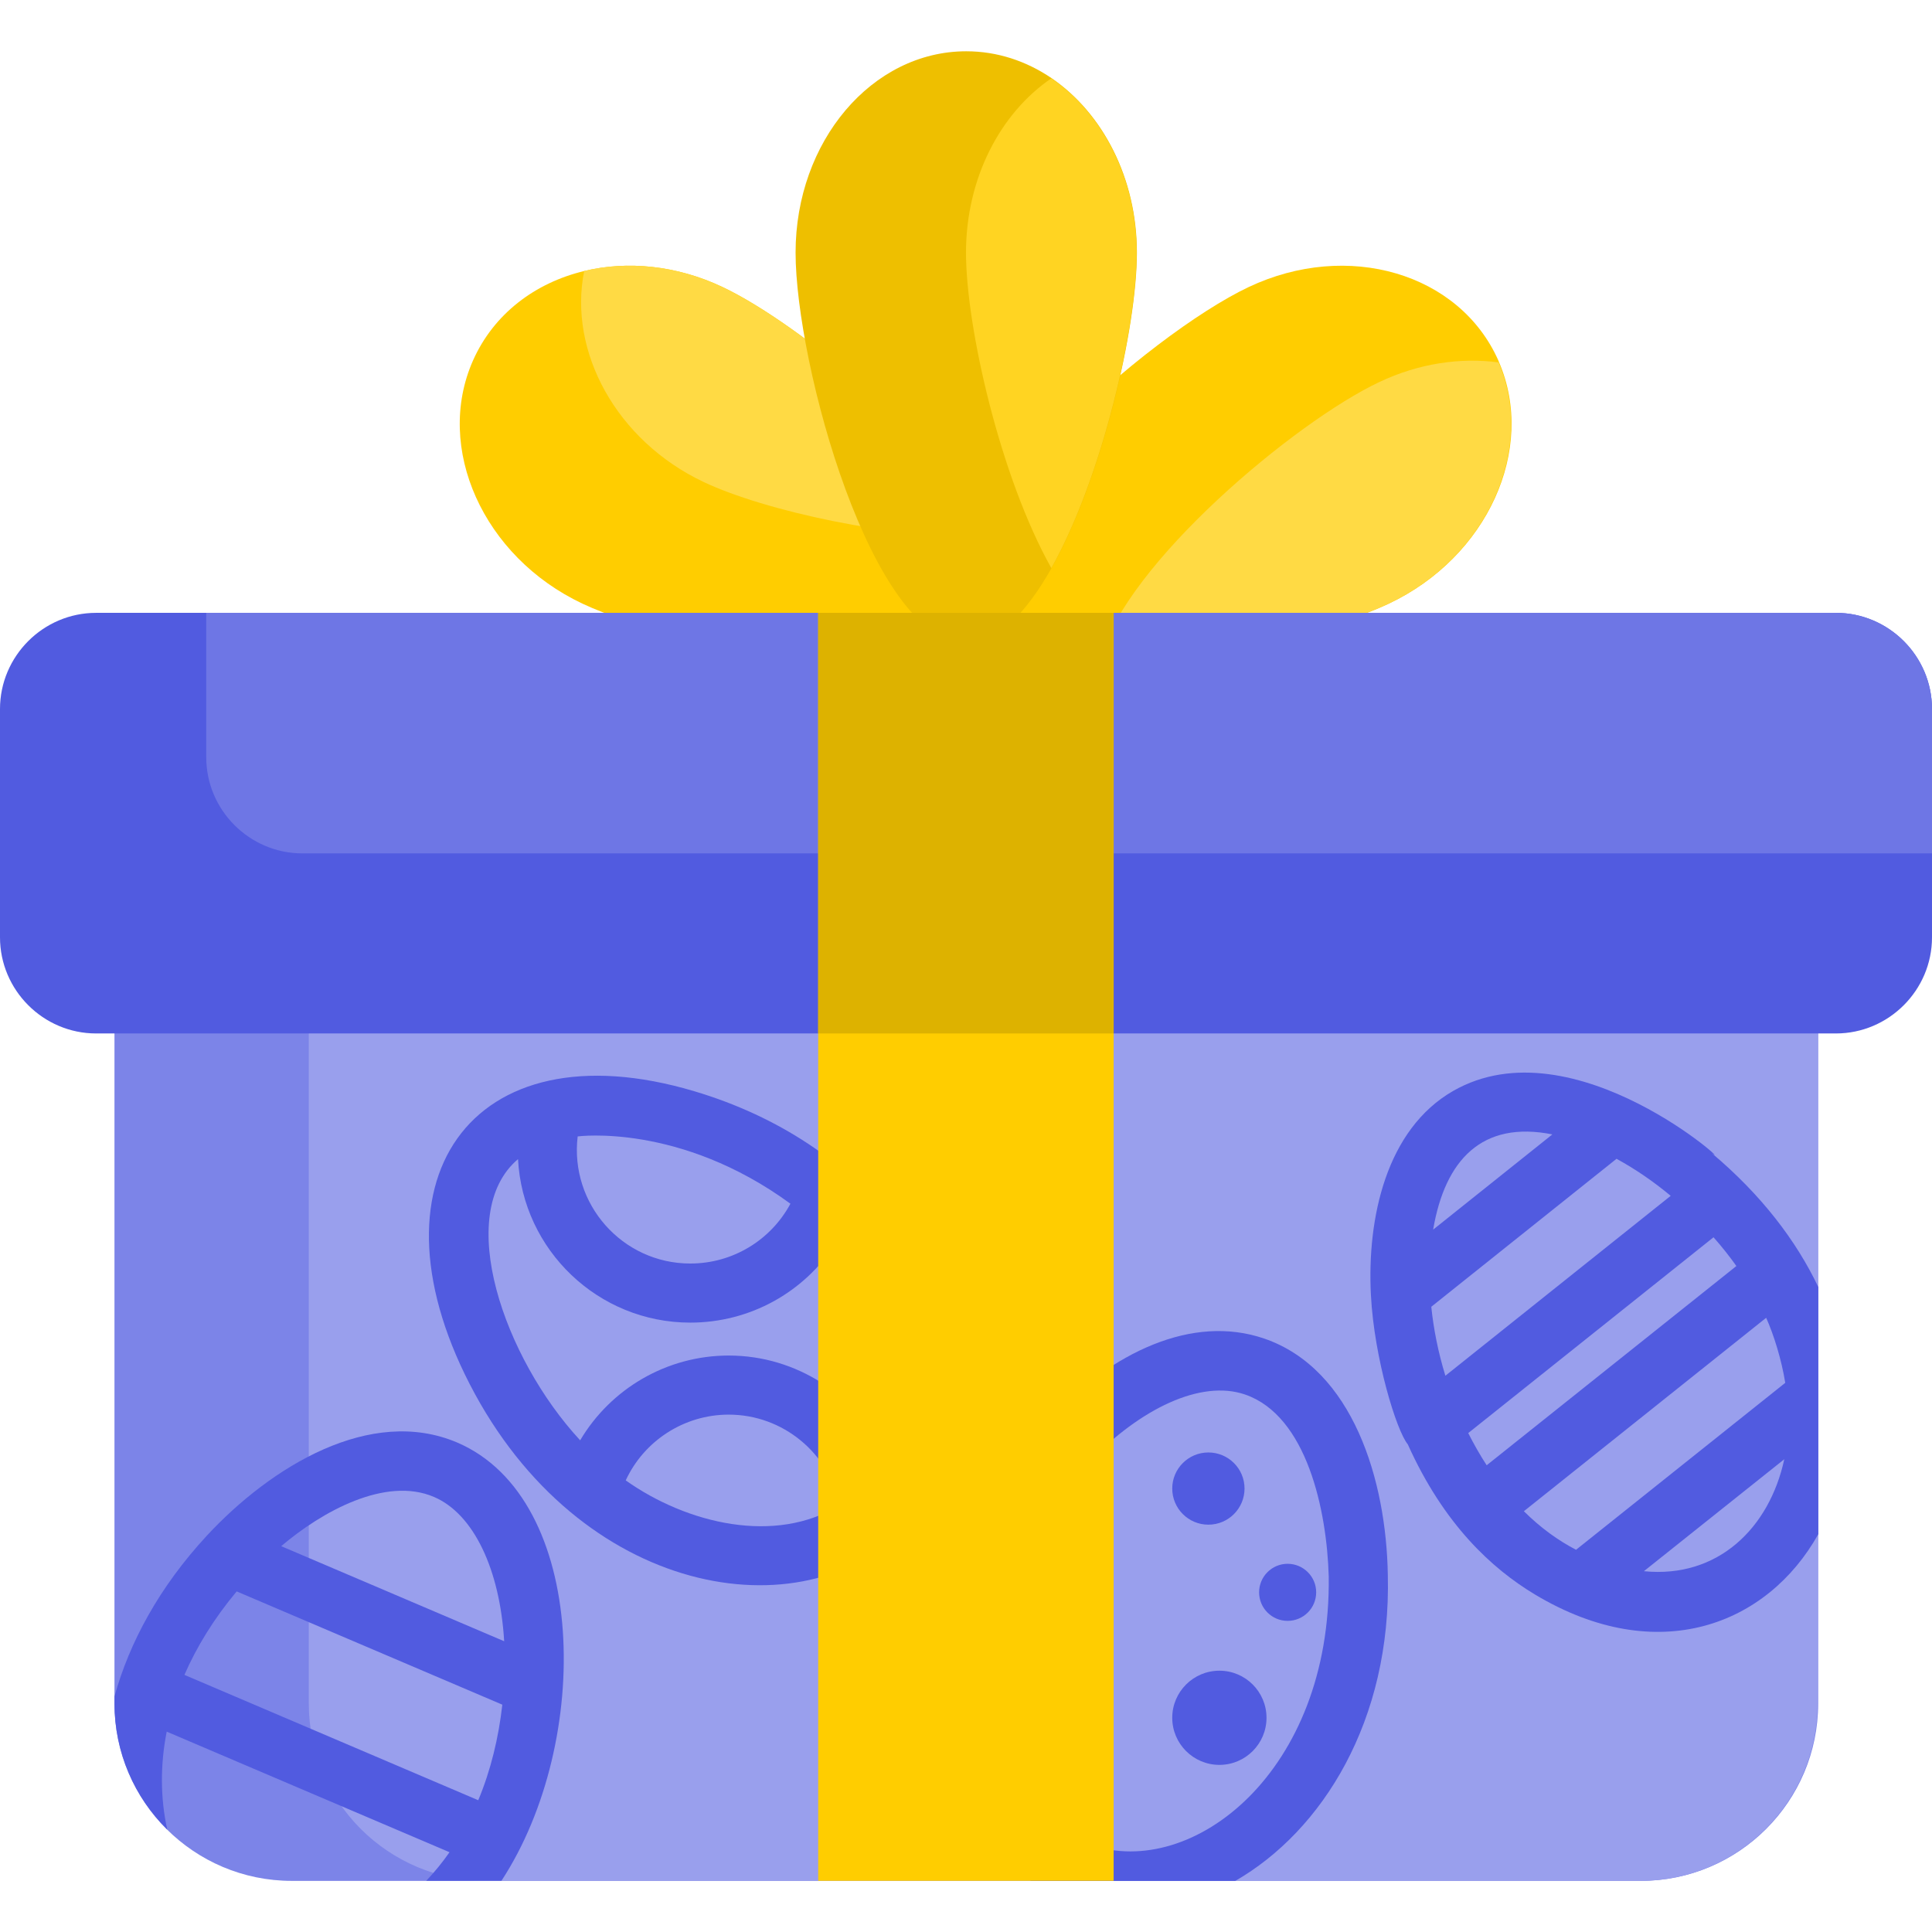 <svg width="24" height="24" viewBox="0 0 24 24" fill="none" xmlns="http://www.w3.org/2000/svg">
<g clip-path="url(#clip0_1185_6970)">
<path d="M12.432 7.576C11.95 8.662 8.466 8.08 7.234 7.498C6.002 6.916 5.395 5.564 5.876 4.478C6.133 3.899 6.648 3.512 7.26 3.366C7.794 3.238 8.403 3.294 8.977 3.566C9.928 4.016 11.757 5.514 12.319 6.674C12.485 7.016 12.541 7.329 12.432 7.576Z" fill="#FFCD00"/>
<path d="M17.254 7.498C16.501 7.854 14.906 8.21 13.67 8.184C12.885 8.168 12.244 7.998 12.057 7.576C11.575 6.49 14.28 4.148 15.511 3.566C16.742 2.984 18.131 3.392 18.613 4.478C18.616 4.485 18.619 4.493 18.622 4.5C19.085 5.582 18.477 6.92 17.254 7.498Z" fill="#FFCD00"/>
<path d="M17.248 7.5C16.495 7.856 14.9 8.211 13.664 8.186C13.984 7 16.089 5.239 17.134 4.746C17.626 4.513 18.142 4.439 18.616 4.502C19.079 5.584 18.471 6.922 17.248 7.5Z" fill="#FFDA44"/>
<path d="M12.317 6.674C11.083 6.698 9.493 6.343 8.742 5.988C7.657 5.475 7.056 4.366 7.257 3.366C7.792 3.238 8.401 3.294 8.975 3.566C9.926 4.016 11.755 5.514 12.317 6.674Z" fill="#FFDA44"/>
<path d="M14.123 3.138C14.123 4.063 13.697 5.927 13.063 7.056C12.751 7.611 12.389 7.989 12.003 7.989C10.832 7.989 9.883 4.518 9.883 3.138C9.883 1.756 10.832 0.637 12.003 0.637C12.389 0.637 12.751 0.759 13.063 0.971C13.697 1.404 14.123 2.212 14.123 3.138Z" fill="#EEBF00"/>
<path d="M14.12 3.139C14.12 4.064 13.694 5.928 13.06 7.057C12.426 5.928 12 4.064 12 3.139C12 2.213 12.427 1.405 13.06 0.973C13.694 1.405 14.12 2.213 14.12 3.139Z" fill="#FFD422"/>
<path d="M22.586 11.047V21.161C22.586 22.378 21.599 23.365 20.382 23.365H3.626C2.408 23.365 1.422 22.378 1.422 21.161V11.047H22.586Z" fill="#7C84E8"/>
<path d="M22.579 11.047V21.161C22.579 22.378 21.593 23.365 20.375 23.365H6.04C4.822 23.365 3.836 22.378 3.836 21.161V11.047H22.579Z" fill="#999FED"/>
<path d="M24 8.807V11.644C24 12.3 23.463 12.838 22.806 12.838H1.194C0.537 12.838 0 12.3 0 11.644V8.807C0 8.151 0.537 7.613 1.194 7.613H22.806C23.463 7.613 24 8.151 24 8.807Z" fill="#515BE0"/>
<path d="M24 8.807V10.601H3.756C3.1 10.601 2.562 10.064 2.562 9.407V7.613H22.806C23.463 7.613 24 8.151 24 8.807Z" fill="#6E76E5"/>
<path d="M5.678 17.919C4.603 17.462 3.367 18.217 2.569 19.077C1.979 19.715 1.608 20.402 1.422 21.074V21.159C1.422 21.773 1.673 22.329 2.078 22.728C1.991 22.341 1.99 21.917 2.071 21.511L5.584 23.009C5.497 23.134 5.4 23.253 5.295 23.364H6.229C7.362 21.635 7.312 18.617 5.678 17.919ZM5.39 18.595C5.884 18.805 6.21 19.497 6.263 20.388L3.493 19.207C3.999 18.777 4.789 18.338 5.39 18.595ZM5.941 22.363L2.291 20.806C2.443 20.457 2.657 20.108 2.94 19.769L6.24 21.176C6.194 21.586 6.097 21.99 5.941 22.363Z" fill="#515BE0"/>
<path d="M8.626 13.556C5.832 12.723 4.477 14.698 5.899 17.315C7.305 19.894 10.076 20.291 11.306 18.911C11.697 18.473 11.889 17.91 11.889 17.31C11.889 15.86 10.767 14.195 8.626 13.556ZM7.176 14.117C7.181 14.117 8.444 13.947 9.819 14.953C9.576 15.405 9.103 15.696 8.575 15.696C7.731 15.696 7.076 14.956 7.176 14.117ZM7.773 18.39C8 17.899 8.497 17.573 9.052 17.573C9.727 17.573 10.299 18.052 10.432 18.696C9.636 19.192 8.535 18.93 7.773 18.39ZM10.991 18.07C10.647 17.341 9.903 16.839 9.052 16.839C8.282 16.839 7.586 17.252 7.207 17.892C6.261 16.872 5.635 15.078 6.435 14.399C6.494 15.529 7.431 16.43 8.575 16.43C9.317 16.43 9.988 16.053 10.376 15.452C11.185 16.348 11.313 17.393 10.991 18.07Z" fill="#515BE0"/>
<path d="M17.24 19.564C17.221 18.392 16.809 17.007 15.704 16.628C13.913 16.015 11.733 18.548 11.615 20.647C11.55 21.809 12.017 22.841 12.808 23.366H15.344C16.427 22.744 17.285 21.372 17.24 19.564ZM13.549 22.918C12.771 22.651 12.289 21.755 12.348 20.688C12.454 18.803 14.363 16.945 15.466 17.323C16.235 17.587 16.483 18.765 16.506 19.584C16.538 22.005 14.818 23.353 13.549 22.918Z" fill="#515BE0"/>
<path d="M21.262 14.323C21.604 14.581 19.559 12.686 18.05 13.553C17.223 14.029 16.98 15.126 17.03 16.088C17.071 16.876 17.348 17.774 17.488 17.942C17.938 18.942 18.535 19.487 19.067 19.807C20.594 20.723 21.957 20.186 22.588 19.057V15.989C22.315 15.415 21.883 14.845 21.262 14.323ZM19.284 14.092L17.803 15.275C17.951 14.406 18.412 13.918 19.284 14.092ZM17.78 16.233L20.081 14.395C20.316 14.523 20.541 14.678 20.754 14.855L17.955 17.09C17.866 16.8 17.808 16.509 17.78 16.233ZM18.239 17.802L21.286 15.37C21.39 15.487 21.484 15.606 21.57 15.727L18.468 18.202C18.384 18.073 18.308 17.939 18.239 17.802ZM20.421 19.518L22.165 18.127C21.98 18.983 21.339 19.61 20.421 19.518ZM19.578 19.252C19.355 19.135 19.142 18.983 18.93 18.773L21.94 16.37C22.036 16.585 22.131 16.891 22.177 17.178L19.578 19.252Z" fill="#515BE0"/>
<path d="M15.011 18.94C15.259 18.94 15.46 18.739 15.46 18.491C15.46 18.244 15.259 18.043 15.011 18.043C14.763 18.043 14.562 18.244 14.562 18.491C14.562 18.739 14.763 18.94 15.011 18.94Z" fill="#515BE0"/>
<path d="M15.995 20.135C16.191 20.135 16.35 19.977 16.35 19.78C16.35 19.585 16.191 19.426 15.995 19.426C15.8 19.426 15.641 19.585 15.641 19.78C15.641 19.977 15.8 20.135 15.995 20.135Z" fill="#515BE0"/>
<path d="M15.148 21.924C15.471 21.924 15.733 21.662 15.733 21.339C15.733 21.016 15.471 20.754 15.148 20.754C14.825 20.754 14.562 21.016 14.562 21.339C14.562 21.662 14.825 21.924 15.148 21.924Z" fill="#515BE0"/>
<path d="M13.834 7.613H10.164V23.364H13.834V7.613Z" fill="#FFCD00"/>
<path d="M13.834 7.613H10.164V12.838H13.834V7.613Z" fill="#DDB200"/>
</g>
<defs>
<clipPath id="clip0_1185_6970">
<rect width="24" height="24" fill="white"/>
</clipPath>
</defs>
</svg>
